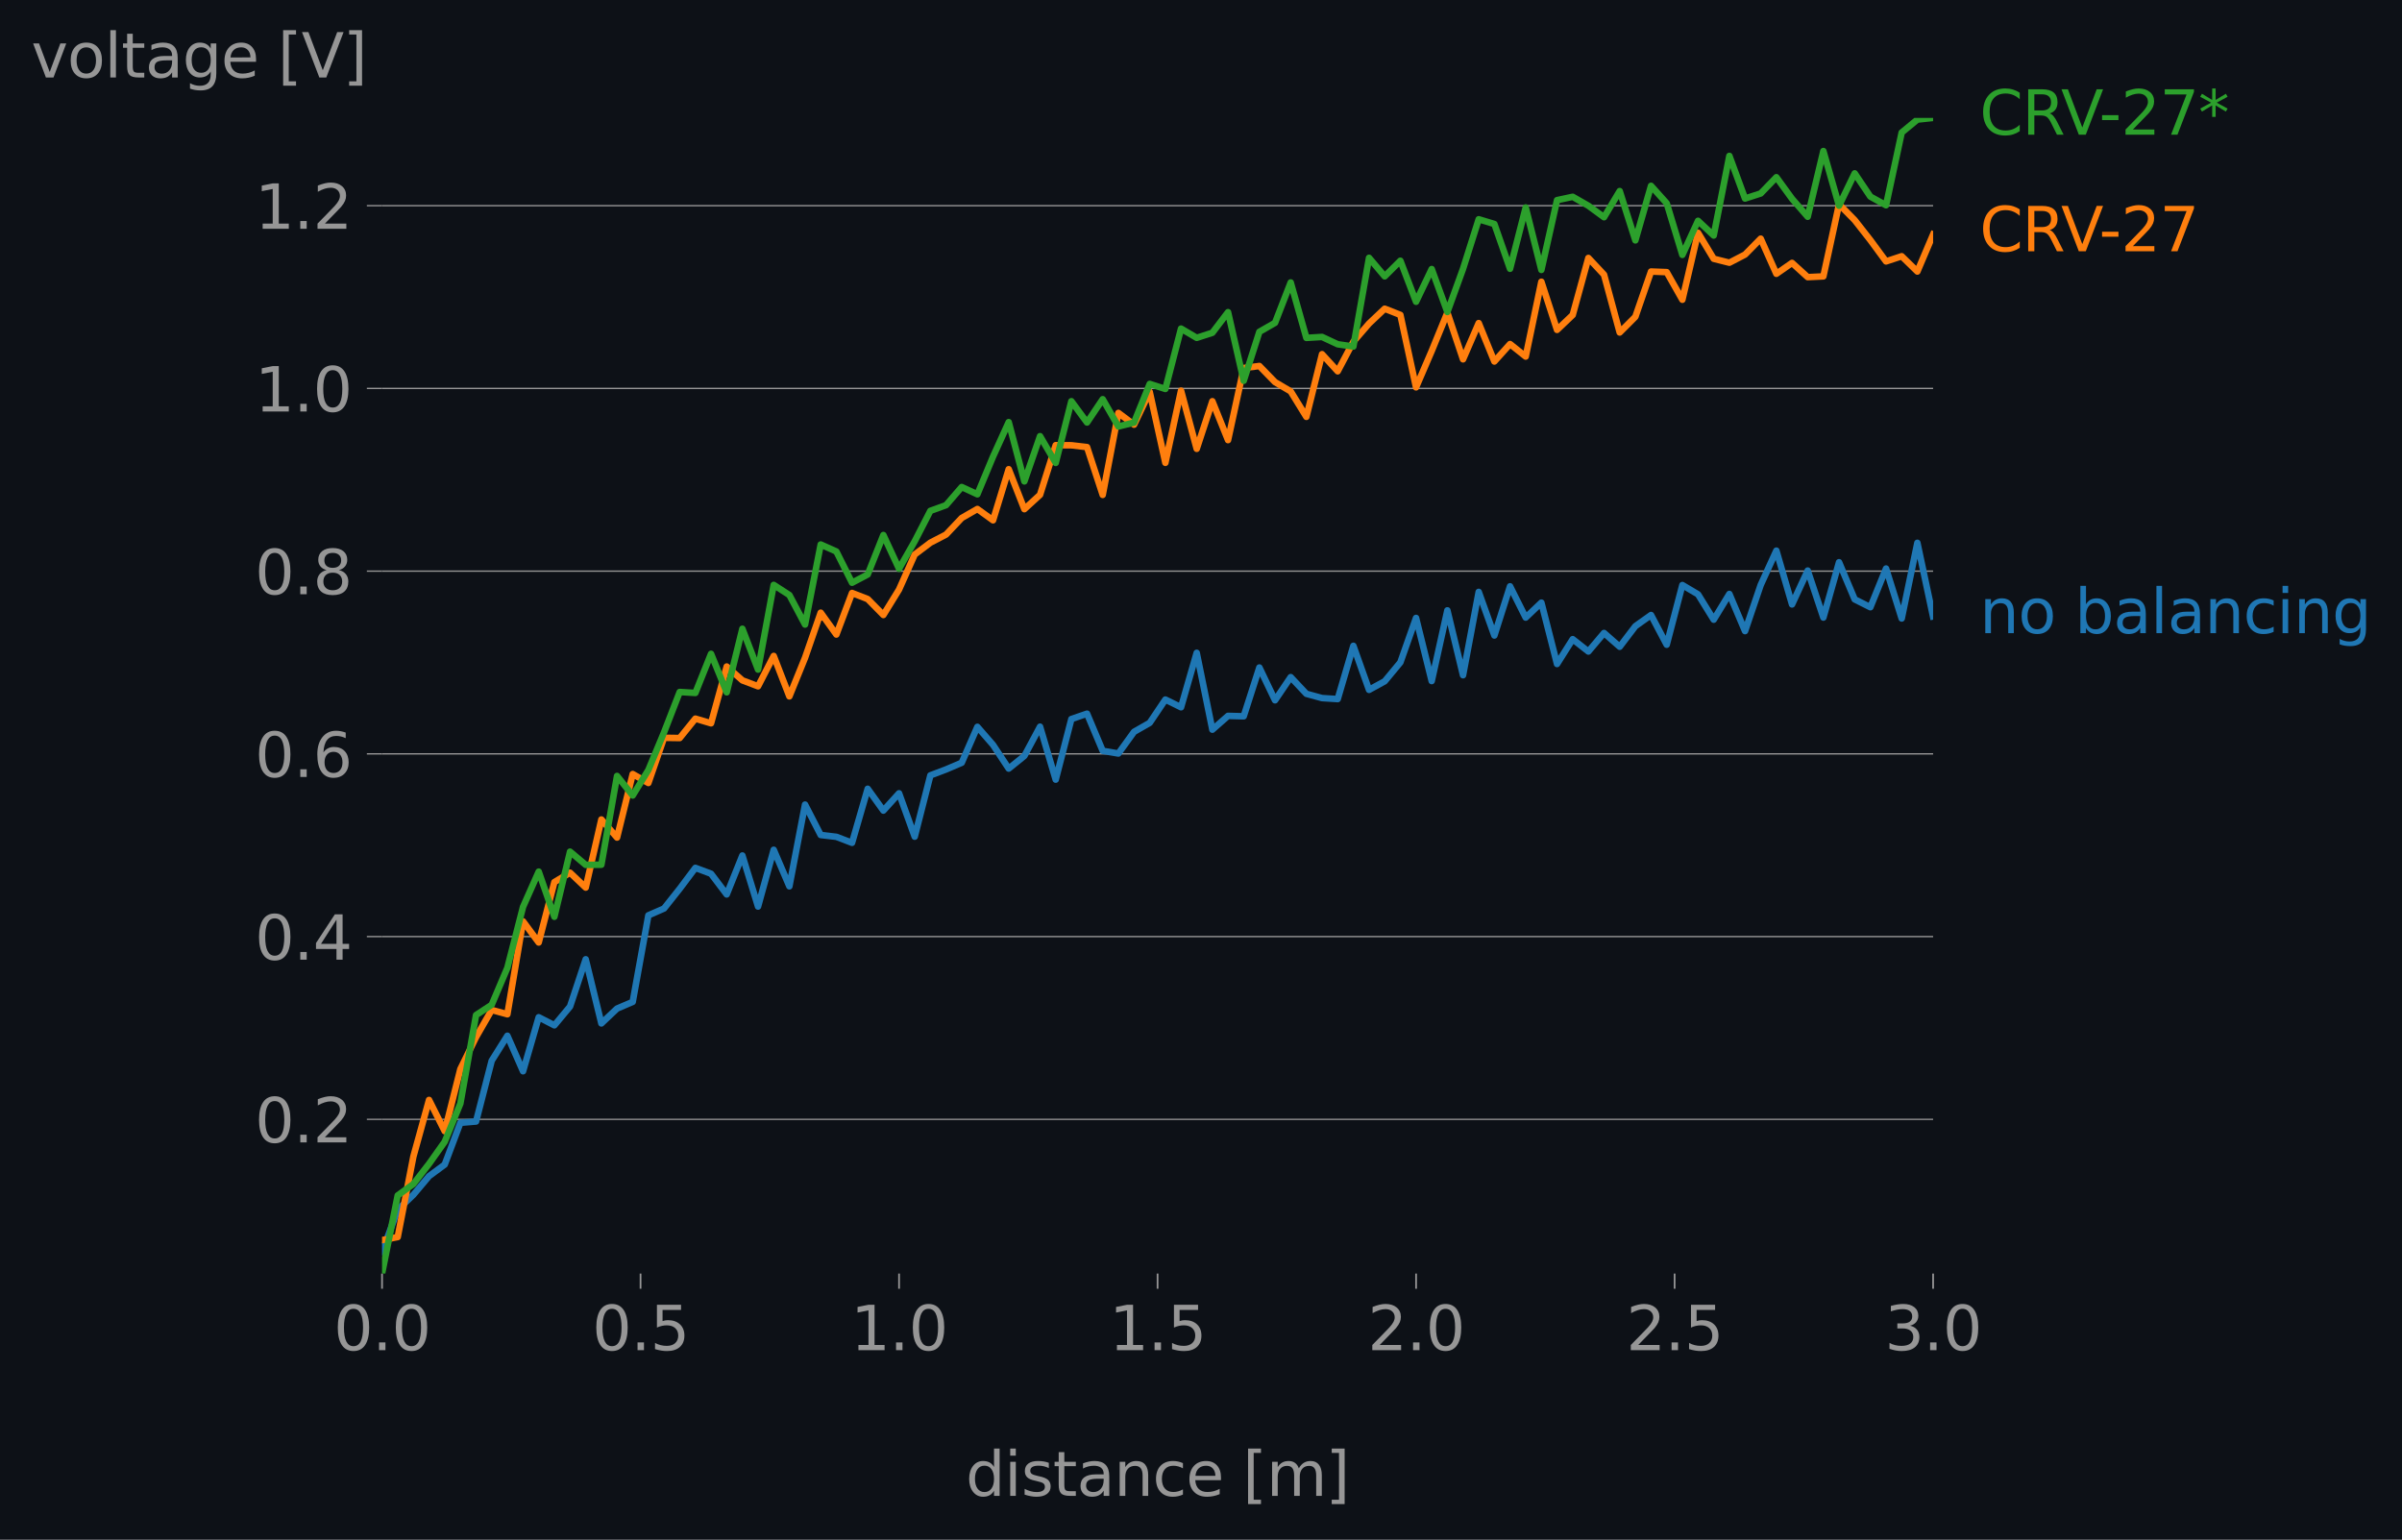 <svg height="472.743" viewBox="0 0 553.04 354.557" width="737.387" xmlns="http://www.w3.org/2000/svg" xmlns:xlink="http://www.w3.org/1999/xlink"><defs><style>*{stroke-linecap:butt;stroke-linejoin:round}</style></defs><g id="figure_1"><path d="M0 354.557h553.04V0H0z" style="fill:#0d1117" id="patch_1"/><g id="axes_1"><path d="M87.963 293.258h357.12V27.146H87.962z" style="fill:none" id="patch_2"/><g id="matplotlib.axis_1"><g id="xtick_1"><g id="line2d_1"><defs><path d="M0 0v3.5" id="m070c823717" style="stroke:#969696;stroke-width:.4"/></defs><use style="fill:#969696;stroke:#969696;stroke-width:.4" x="87.963" xlink:href="#m070c823717" y="293.258"/></g><g style="fill:#969696" transform="matrix(.14 0 0 -.14 76.83 310.896)" id="text_1"><defs><path d="M2034 4250q-487 0-733-480-245-479-245-1442 0-959 245-1439 246-480 733-480 491 0 736 480 246 480 246 1439 0 963-246 1442-245 480-736 480zm0 500q785 0 1199-621 414-620 414-1801 0-1178-414-1799Q2819-91 2034-91q-784 0-1198 620-414 621-414 1799 0 1181 414 1801 414 621 1198 621z" id="DejaVuSans-30" transform="scale(.016)"/><path d="M684 794h660V0H684v794z" id="DejaVuSans-2e" transform="scale(.016)"/></defs><use xlink:href="#DejaVuSans-30"/><use x="63.623" xlink:href="#DejaVuSans-2e"/><use x="95.41" xlink:href="#DejaVuSans-30"/></g></g><g id="xtick_2"><use style="fill:#969696;stroke:#969696;stroke-width:.4" x="147.482" xlink:href="#m070c823717" y="293.258" id="line2d_2"/><g style="fill:#969696" transform="matrix(.14 0 0 -.14 136.35 310.896)" id="text_2"><defs><path d="M691 4666h2478v-532H1269V2991q137 47 274 70 138 23 276 23 781 0 1237-428 457-428 457-1159 0-753-469-1171Q2575-91 1722-91q-294 0-599 50Q819 9 494 109v635q281-153 581-228t634-75q541 0 856 284 316 284 316 772 0 487-316 771-315 285-856 285-253 0-505-56-251-56-513-175v2344z" id="DejaVuSans-35" transform="scale(.016)"/></defs><use xlink:href="#DejaVuSans-30"/><use x="63.623" xlink:href="#DejaVuSans-2e"/><use x="95.41" xlink:href="#DejaVuSans-35"/></g></g><g id="xtick_3"><use style="fill:#969696;stroke:#969696;stroke-width:.4" x="207.002" xlink:href="#m070c823717" y="293.258" id="line2d_3"/><g style="fill:#969696" transform="matrix(.14 0 0 -.14 195.87 310.896)" id="text_3"><defs><path d="M794 531h1031v3560L703 3866v575l1116 225h631V531h1031V0H794v531z" id="DejaVuSans-31" transform="scale(.016)"/></defs><use xlink:href="#DejaVuSans-31"/><use x="63.623" xlink:href="#DejaVuSans-2e"/><use x="95.41" xlink:href="#DejaVuSans-30"/></g></g><g id="xtick_4"><use style="fill:#969696;stroke:#969696;stroke-width:.4" x="266.522" xlink:href="#m070c823717" y="293.258" id="line2d_4"/><g style="fill:#969696" transform="matrix(.14 0 0 -.14 255.39 310.896)" id="text_4"><use xlink:href="#DejaVuSans-31"/><use x="63.623" xlink:href="#DejaVuSans-2e"/><use x="95.41" xlink:href="#DejaVuSans-35"/></g></g><g id="xtick_5"><use style="fill:#969696;stroke:#969696;stroke-width:.4" x="326.043" xlink:href="#m070c823717" y="293.258" id="line2d_5"/><g style="fill:#969696" transform="matrix(.14 0 0 -.14 314.91 310.896)" id="text_5"><defs><path d="M1228 531h2203V0H469v531q359 372 979 998 621 627 780 809 303 340 423 576 121 236 121 464 0 372-261 606-261 235-680 235-297 0-627-103-329-103-704-313v638q381 153 712 231 332 78 607 78 725 0 1156-363 431-362 431-968 0-288-108-546-107-257-392-607-78-91-497-524-418-433-1181-1211z" id="DejaVuSans-32" transform="scale(.016)"/></defs><use xlink:href="#DejaVuSans-32"/><use x="63.623" xlink:href="#DejaVuSans-2e"/><use x="95.41" xlink:href="#DejaVuSans-30"/></g></g><g id="xtick_6"><use style="fill:#969696;stroke:#969696;stroke-width:.4" x="385.563" xlink:href="#m070c823717" y="293.258" id="line2d_6"/><g style="fill:#969696" transform="matrix(.14 0 0 -.14 374.43 310.896)" id="text_6"><use xlink:href="#DejaVuSans-32"/><use x="63.623" xlink:href="#DejaVuSans-2e"/><use x="95.41" xlink:href="#DejaVuSans-35"/></g></g><g id="xtick_7"><use style="fill:#969696;stroke:#969696;stroke-width:.4" x="445.082" xlink:href="#m070c823717" y="293.258" id="line2d_7"/><g style="fill:#969696" transform="matrix(.14 0 0 -.14 433.95 310.896)" id="text_7"><defs><path d="M2597 2516q453-97 707-404 255-306 255-756 0-690-475-1069Q2609-91 1734-91q-293 0-604 58T488 141v609q262-153 574-231 313-78 654-78 593 0 904 234t311 681q0 413-289 645-289 233-804 233h-544v519h569q465 0 712 186t247 536q0 359-255 551-254 193-729 193-260 0-557-57-297-56-653-174v562q360 100 674 150t592 50q719 0 1137-327 419-326 419-882 0-388-222-655t-631-370z" id="DejaVuSans-33" transform="scale(.016)"/></defs><use xlink:href="#DejaVuSans-33"/><use x="63.623" xlink:href="#DejaVuSans-2e"/><use x="95.41" xlink:href="#DejaVuSans-30"/></g></g><g style="fill:#969696" transform="matrix(.14 0 0 -.14 222.356 344.446)" id="text_8"><defs><path d="M2906 2969v1894h575V0h-575v525q-181-312-458-464-276-152-664-152-634 0-1033 506-398 507-398 1332t398 1331q399 506 1033 506 388 0 664-152 277-151 458-463zM947 1747q0-634 261-995t717-361q456 0 718 361 263 361 263 995t-263 995q-262 361-718 361t-717-361q-261-361-261-995z" id="DejaVuSans-64" transform="scale(.016)"/><path d="M603 3500h575V0H603v3500zm0 1363h575v-729H603v729z" id="DejaVuSans-69" transform="scale(.016)"/><path d="M2834 3397v-544q-243 125-506 187-262 63-544 63-428 0-642-131t-214-394q0-200 153-314t616-217l197-44q612-131 870-370t258-667q0-488-386-773Q2250-91 1575-91q-281 0-586 55T347 128v594q319-166 628-249 309-82 613-82 406 0 624 139 219 139 219 392 0 234-158 359-157 125-692 241l-200 47q-534 112-772 345-237 233-237 639 0 494 350 762 350 269 994 269 318 0 599-47 282-46 519-140z" id="DejaVuSans-73" transform="scale(.016)"/><path d="M1172 4494v-994h1184v-447H1172V1153q0-428 117-550t477-122h590V0h-590q-666 0-919 248-253 249-253 905v1900H172v447h422v994h578z" id="DejaVuSans-74" transform="scale(.016)"/><path d="M2194 1759q-697 0-966-159t-269-544q0-306 202-486 202-179 548-179 479 0 768 339t289 901v128h-572zm1147 238V0h-575v531q-197-318-491-470T1556-91q-537 0-855 302-317 302-317 808 0 590 395 890 396 300 1180 300h807v57q0 397-261 614t-733 217q-300 0-585-72-284-72-546-216v532q315 122 612 182 297 61 578 61 760 0 1135-394 375-393 375-1193z" id="DejaVuSans-61" transform="scale(.016)"/><path d="M3513 2113V0h-575v2094q0 497-194 743-194 247-581 247-466 0-735-297-269-296-269-809V0H581v3500h578v-544q207 316 486 472 280 156 646 156 603 0 912-373 310-373 310-1098z" id="DejaVuSans-6e" transform="scale(.016)"/><path d="M3122 3366v-538q-244 135-489 202t-495 67q-560 0-870-355-309-354-309-995t309-996q310-354 870-354 250 0 495 67t489 202V134Q2881 22 2623-34q-257-57-548-57-791 0-1257 497-465 497-465 1341 0 856 470 1346 471 491 1290 491 265 0 518-55 253-54 491-163z" id="DejaVuSans-63" transform="scale(.016)"/><path d="M3597 1894v-281H953q38-594 358-905t892-311q331 0 642 81t618 244V178Q3153 47 2828-22t-659-69q-838 0-1327 487-489 488-489 1320 0 859 464 1363 464 505 1252 505 706 0 1117-455 411-454 411-1235zm-575 169q-6 471-264 752-258 282-683 282-481 0-770-272t-333-766l2050 4z" id="DejaVuSans-65" transform="scale(.016)"/><path d="M550 4863h1325v-447h-750V-397h750v-447H550v5707z" id="DejaVuSans-5b" transform="scale(.016)"/><path d="M3328 2828q216 388 516 572t706 184q547 0 844-383 297-382 297-1088V0h-578v2094q0 503-179 746-178 244-543 244-447 0-707-297-259-296-259-809V0h-578v2094q0 506-178 748t-550 242q-441 0-701-298-259-298-259-808V0H581v3500h578v-544q197 322 472 475t653 153q382 0 649-194 267-193 395-562z" id="DejaVuSans-6d" transform="scale(.016)"/><path d="M1947 4863V-844H622v447h747v4813H622v447h1325z" id="DejaVuSans-5d" transform="scale(.016)"/></defs><use xlink:href="#DejaVuSans-64"/><use x="63.477" xlink:href="#DejaVuSans-69"/><use x="91.26" xlink:href="#DejaVuSans-73"/><use x="143.359" xlink:href="#DejaVuSans-74"/><use x="182.568" xlink:href="#DejaVuSans-61"/><use x="243.848" xlink:href="#DejaVuSans-6e"/><use x="307.227" xlink:href="#DejaVuSans-63"/><use x="362.207" xlink:href="#DejaVuSans-65"/><use x="423.73" xlink:href="#DejaVuSans-20"/><use x="455.518" xlink:href="#DejaVuSans-5b"/><use x="494.531" xlink:href="#DejaVuSans-6d"/><use x="591.943" xlink:href="#DejaVuSans-5d"/></g></g><g id="matplotlib.axis_2"><g id="ytick_1"><path clip-path="url(#p6ce8a5b146)" d="M87.963 257.742h357.12" style="fill:none;stroke:#969696;stroke-linecap:square;stroke-width:.3" id="line2d_8"/><g id="line2d_9"><defs><path d="M0 0h-3.5" id="m0236e08775" style="stroke:#969696;stroke-width:.3"/></defs><use style="fill:#969696;stroke:#969696;stroke-width:.3" x="87.963" xlink:href="#m0236e08775" y="257.742"/></g><g style="fill:#969696" transform="matrix(.14 0 0 -.14 58.698 263.06)" id="text_9"><use xlink:href="#DejaVuSans-30"/><use x="63.623" xlink:href="#DejaVuSans-2e"/><use x="95.41" xlink:href="#DejaVuSans-32"/></g></g><g id="ytick_2"><path clip-path="url(#p6ce8a5b146)" d="M87.963 215.666h357.12" style="fill:none;stroke:#969696;stroke-linecap:square;stroke-width:.3" id="line2d_10"/><use style="fill:#969696;stroke:#969696;stroke-width:.3" x="87.963" xlink:href="#m0236e08775" y="215.666" id="line2d_11"/><g style="fill:#969696" transform="matrix(.14 0 0 -.14 58.698 220.984)" id="text_10"><defs><path d="M2419 4116 825 1625h1594v2491zm-166 550h794V1625h666v-525h-666V0h-628v1100H313v609l1940 2957z" id="DejaVuSans-34" transform="scale(.016)"/></defs><use xlink:href="#DejaVuSans-30"/><use x="63.623" xlink:href="#DejaVuSans-2e"/><use x="95.41" xlink:href="#DejaVuSans-34"/></g></g><g id="ytick_3"><path clip-path="url(#p6ce8a5b146)" d="M87.963 173.59h357.12" style="fill:none;stroke:#969696;stroke-linecap:square;stroke-width:.3" id="line2d_12"/><use style="fill:#969696;stroke:#969696;stroke-width:.3" x="87.963" xlink:href="#m0236e08775" y="173.589" id="line2d_13"/><g style="fill:#969696" transform="matrix(.14 0 0 -.14 58.698 178.908)" id="text_11"><defs><path d="M2113 2584q-425 0-674-291-248-290-248-796 0-503 248-796 249-292 674-292t673 292q248 293 248 796 0 506-248 796-248 291-673 291zm1253 1979v-575q-238 112-480 171-242 60-480 60-625 0-955-422-329-422-376-1275 184 272 462 417 279 145 613 145 703 0 1111-427 408-426 408-1160 0-719-425-1154Q2819-91 2113-91q-810 0-1238 620-428 621-428 1799 0 1106 525 1764t1409 658q238 0 480-47t505-140z" id="DejaVuSans-36" transform="scale(.016)"/></defs><use xlink:href="#DejaVuSans-30"/><use x="63.623" xlink:href="#DejaVuSans-2e"/><use x="95.41" xlink:href="#DejaVuSans-36"/></g></g><g id="ytick_4"><path clip-path="url(#p6ce8a5b146)" d="M87.963 131.513h357.12" style="fill:none;stroke:#969696;stroke-linecap:square;stroke-width:.3" id="line2d_14"/><use style="fill:#969696;stroke:#969696;stroke-width:.3" x="87.963" xlink:href="#m0236e08775" y="131.513" id="line2d_15"/><g style="fill:#969696" transform="matrix(.14 0 0 -.14 58.698 136.832)" id="text_12"><defs><path d="M2034 2216q-450 0-708-241-257-241-257-662 0-422 257-663 258-241 708-241t709 242q260 243 260 662 0 421-258 662-257 241-711 241zm-631 268q-406 100-633 378-226 279-226 679 0 559 398 884 399 325 1092 325 697 0 1094-325t397-884q0-400-227-679-226-278-629-378 456-106 710-416 255-309 255-755 0-679-414-1042Q2806-91 2034-91q-771 0-1186 362-414 363-414 1042 0 446 256 755 257 310 713 416zm-231 997q0-362 226-565 227-203 636-203 407 0 636 203 230 203 230 565 0 363-230 566-229 203-636 203-409 0-636-203-226-203-226-566z" id="DejaVuSans-38" transform="scale(.016)"/></defs><use xlink:href="#DejaVuSans-30"/><use x="63.623" xlink:href="#DejaVuSans-2e"/><use x="95.41" xlink:href="#DejaVuSans-38"/></g></g><g id="ytick_5"><path clip-path="url(#p6ce8a5b146)" d="M87.963 89.437h357.12" style="fill:none;stroke:#969696;stroke-linecap:square;stroke-width:.3" id="line2d_16"/><use style="fill:#969696;stroke:#969696;stroke-width:.3" x="87.963" xlink:href="#m0236e08775" y="89.437" id="line2d_17"/><g style="fill:#969696" transform="matrix(.14 0 0 -.14 58.698 94.756)" id="text_13"><use xlink:href="#DejaVuSans-31"/><use x="63.623" xlink:href="#DejaVuSans-2e"/><use x="95.41" xlink:href="#DejaVuSans-30"/></g></g><g id="ytick_6"><path clip-path="url(#p6ce8a5b146)" d="M87.963 47.36h357.12" style="fill:none;stroke:#969696;stroke-linecap:square;stroke-width:.3" id="line2d_18"/><use style="fill:#969696;stroke:#969696;stroke-width:.3" x="87.963" xlink:href="#m0236e08775" y="47.361" id="line2d_19"/><g style="fill:#969696" transform="matrix(.14 0 0 -.14 58.698 52.68)" id="text_14"><use xlink:href="#DejaVuSans-31"/><use x="63.623" xlink:href="#DejaVuSans-2e"/><use x="95.41" xlink:href="#DejaVuSans-32"/></g></g><g style="fill:#969696" transform="matrix(.14 0 0 -.14 7.2 17.838)" id="text_15"><defs><path d="M191 3500h609L1894 563l1094 2937h609L2284 0h-781L191 3500z" id="DejaVuSans-76" transform="scale(.016)"/><path d="M1959 3097q-462 0-731-361t-269-989q0-628 267-989 268-361 733-361 460 0 728 362 269 363 269 988 0 622-269 986-268 364-728 364zm0 487q750 0 1178-488 429-487 429-1349 0-859-429-1349Q2709-91 1959-91q-753 0-1180 489-426 490-426 1349 0 862 426 1349 427 488 1180 488z" id="DejaVuSans-6f" transform="scale(.016)"/><path d="M603 4863h575V0H603v4863z" id="DejaVuSans-6c" transform="scale(.016)"/><path d="M2906 1791q0 625-258 968-257 344-723 344-462 0-720-344-258-343-258-968 0-622 258-966t720-344q466 0 723 344 258 344 258 966zm575-1357q0-893-397-1329-396-436-1215-436-303 0-572 45t-522 139v559q253-137 500-202 247-66 503-66 566 0 847 295t281 892v285q-178-310-456-463T1784 0Q1141 0 747 490 353 981 353 1791q0 812 394 1302 394 491 1037 491 388 0 666-153t456-462v531h575V434z" id="DejaVuSans-67" transform="scale(.016)"/><path d="M1831 0 50 4666h659L2188 738l1481 3928h656L2547 0h-716z" id="DejaVuSans-56" transform="scale(.016)"/></defs><use xlink:href="#DejaVuSans-76"/><use x="59.18" xlink:href="#DejaVuSans-6f"/><use x="120.361" xlink:href="#DejaVuSans-6c"/><use x="148.145" xlink:href="#DejaVuSans-74"/><use x="187.354" xlink:href="#DejaVuSans-61"/><use x="248.633" xlink:href="#DejaVuSans-67"/><use x="312.109" xlink:href="#DejaVuSans-65"/><use x="373.633" xlink:href="#DejaVuSans-20"/><use x="405.42" xlink:href="#DejaVuSans-5b"/><use x="444.434" xlink:href="#DejaVuSans-56"/><use x="512.842" xlink:href="#DejaVuSans-5d"/></g></g><path clip-path="url(#p6ce8a5b146)" d="m87.963 288.272 3.607-9.688 3.607-3.469 3.607-4.292 3.608-2.662 3.607-9.613 3.607-.302 3.607-14.006 3.608-5.746 3.607 8.175 3.607-12.433 3.608 1.86 3.607-4.33 3.607-10.876 3.607 14.767 3.608-3.416 3.607-1.544 3.607-19.925 3.607-1.577 3.608-4.55 3.607-4.804 3.607 1.35 3.607 4.766 3.608-8.966 3.607 11.757 3.607-13.074 3.608 8.418 3.607-18.82 3.607 6.999 3.607.42 3.608 1.38 3.607-12.445 3.607 5.023 3.607-3.98 3.608 9.993 3.607-14.122 3.607-1.363 3.608-1.54 3.607-8.272 3.607 4.152 3.607 5.46 3.608-2.916 3.607-6.733 3.607 12.192 3.608-13.947 3.607-1.238 3.607 8.557 3.607.615 3.608-4.995 3.607-2.061 3.607-5.365 3.607 1.773 3.608-12.538 3.607 17.697 3.607-3.176 3.608.094 3.607-11.233 3.607 7.545 3.607-5.33 3.608 3.84 3.607.986 3.607.228 3.607-12.263 3.608 10.14 3.607-1.975 3.607-4.352 3.608-10.23 3.607 14.528 3.607-16.274 3.607 14.934 3.608-19.182 3.607 10.035 3.607-11.326 3.607 7.201 3.608-3.44 3.607 14.128 3.607-5.716 3.608 2.842 3.607-4.27 3.607 3.174 3.607-4.74 3.608-2.565 3.607 6.837 3.607-13.74 3.607 2.137 3.608 5.834 3.607-5.92 3.607 8.546 3.607-10.618 3.608-7.904 3.607 12.385 3.607-7.794 3.608 10.82 3.607-12.738 3.607 8.548 3.607 1.808 3.608-8.906 3.607 11.502 3.607-17.424 3.607 16.94" style="fill:none;stroke:#1f77b4;stroke-linecap:square;stroke-width:1.5" id="line2d_20"/><path clip-path="url(#p6ce8a5b146)" d="m87.963 285.558 3.607-.702 3.607-18.538 3.607-13.04 3.608 7.19 3.607-14.294 3.607-7.36 3.607-6.26 3.608.996 3.607-21.399 3.607 4.872 3.608-13.905 3.607-2.168 3.607 3.427 3.607-15.68 3.608 4.163 3.607-14.623 3.607 2.058 3.607-10.405 3.608.053 3.607-4.467 3.607 1.073 3.607-13.074 3.608 3.185 3.607 1.369 3.607-6.99 3.608 9.31 3.607-8.883 3.607-10.39 3.607 5.033 3.608-9.565 3.607 1.398 3.607 3.667 3.607-5.852 3.608-8.07 3.607-2.726 3.607-1.872 3.608-3.815 3.607-2.073 3.607 2.606 3.607-11.767 3.608 9.201 3.607-3.313 3.607-11.422 3.608.024 3.607.419 3.607 11.01 3.607-18.884 3.608 2.711 3.607-7.555 3.607 16.34 3.607-16.614 3.608 13.387 3.607-10.956 3.607 8.953 3.608-16.596 3.607-.473 3.607 3.711 3.607 2.135 3.608 5.867 3.607-14.434 3.607 3.94 3.607-6.816 3.608-4.178 3.607-3.414 3.607 1.423 3.608 16.684 3.607-8.378 3.607-8.816 3.607 10.736 3.608-8.342 3.607 8.846 3.607-4.018 3.607 2.883 3.608-17.227 3.607 11.086 3.607-3.44 3.608-13.127 3.607 3.852 3.607 13.312 3.607-3.618 3.608-10.418 3.607.137 3.607 6.358 3.607-15.416 3.608 5.983 3.607.906 3.607-1.871 3.607-3.667 3.608 8.092 3.607-2.509 3.607 3.28 3.608-.174 3.607-16.612 3.607 3.658 3.607 4.6 3.608 4.904 3.607-1.188 3.607 3.519L445.082 54" style="fill:none;stroke:#ff7f0e;stroke-linecap:square;stroke-width:1.5" id="line2d_21"/><path clip-path="url(#p6ce8a5b146)" d="m87.963 293.258 3.607-17.99 3.607-2.632 3.607-4.647 3.608-5.08 3.607-8.797 3.607-20.373 3.607-2.373 3.608-8.517 3.607-14.026 3.607-8.121 3.608 10.4 3.607-14.997 3.607 3.044 3.607-.032 3.608-20.444 3.607 4.499 3.607-5.869 3.607-8.666 3.608-9.295 3.607.22 3.607-9.007 3.607 8.864 3.608-14.64 3.607 9.403 3.607-19.5 3.608 2.336 3.607 6.792 3.607-18.432 3.607 1.618 3.608 7.19 3.607-1.901 3.607-9.085 3.607 7.773 3.608-6.337 3.607-7.008 3.607-1.304 3.608-4.181 3.607 1.677 3.607-8.677 3.607-7.943 3.608 13.645 3.607-10.413 3.607 6.157 3.608-14.2 3.607 4.899 3.607-5.366 3.607 6.282 3.608-.906 3.607-8.893 3.607 1.155 3.607-13.897 3.608 2.128 3.607-1.17 3.607-4.746 3.608 15.807 3.607-11.28 3.607-2.067 3.607-9.297 3.608 12.764 3.607-.218 3.607 1.686 3.607.52 3.608-20.428 3.607 4.27 3.607-3.594 3.608 9.446 3.607-7.532 3.607 9.892 3.607-9.95 3.608-11.405 3.607 1.088 3.607 10.309 3.607-14.114 3.608 14.376 3.607-16.059 3.607-.776 3.608 2.064 3.607 2.64 3.607-6.023 3.607 11.352 3.608-12.558 3.607 4.014 3.607 11.887 3.607-7.845 3.608 3.384 3.607-18.33 3.607 9.814 3.607-1.165 3.608-3.742 3.607 4.959 3.607 4.146 3.608-15.133 3.607 12.597 3.607-7.458 3.607 5.355 3.608 1.988 3.607-16.743 3.607-2.981 3.607-.389" style="fill:none;stroke:#2ca02c;stroke-linecap:square;stroke-width:1.5" id="line2d_22"/><g style="fill:#1f77b4" transform="matrix(.14 0 0 -.14 455.796 145.796)" id="text_16"><defs><path d="M3116 1747q0 634-261 995t-717 361q-457 0-718-361t-261-995q0-634 261-995t718-361q456 0 717 361t261 995zM1159 2969q182 312 458 463 277 152 661 152 638 0 1036-506 399-506 399-1331T3314 415Q2916-91 2278-91q-384 0-661 152-276 152-458 464V0H581v4863h578V2969z" id="DejaVuSans-62" transform="scale(.016)"/></defs><use xlink:href="#DejaVuSans-6e"/><use x="63.379" xlink:href="#DejaVuSans-6f"/><use x="124.561" xlink:href="#DejaVuSans-20"/><use x="156.348" xlink:href="#DejaVuSans-62"/><use x="219.824" xlink:href="#DejaVuSans-61"/><use x="281.104" xlink:href="#DejaVuSans-6c"/><use x="308.887" xlink:href="#DejaVuSans-61"/><use x="370.166" xlink:href="#DejaVuSans-6e"/><use x="433.545" xlink:href="#DejaVuSans-63"/><use x="488.525" xlink:href="#DejaVuSans-69"/><use x="516.309" xlink:href="#DejaVuSans-6e"/><use x="579.688" xlink:href="#DejaVuSans-67"/></g><g style="fill:#ff7f0e" transform="matrix(.14 0 0 -.14 455.796 57.863)" id="text_17"><defs><path d="M4122 4306v-665q-319 297-680 443-361 147-767 147-800 0-1225-489t-425-1414q0-922 425-1411t1225-489q406 0 767 147t680 444V359q-331-225-702-338-370-112-782-112-1060 0-1670 648-609 649-609 1771 0 1125 609 1773 610 649 1670 649 418 0 788-111 371-111 696-333z" id="DejaVuSans-43" transform="scale(.016)"/><path d="M2841 2188q203-69 395-294t386-619L4263 0h-679l-596 1197q-232 469-449 622t-592 153h-688V0H628v4666h1425q800 0 1194-335 394-334 394-1009 0-441-205-732-205-290-595-402zM1259 4147V2491h794q456 0 689 211t233 620q0 409-233 617t-689 208h-794z" id="DejaVuSans-52" transform="scale(.016)"/><path d="M313 2009h1684v-512H313v512z" id="DejaVuSans-2d" transform="scale(.016)"/><path d="M525 4666h3000v-269L1831 0h-659l1594 4134H525v532z" id="DejaVuSans-37" transform="scale(.016)"/></defs><use xlink:href="#DejaVuSans-43"/><use x="69.824" xlink:href="#DejaVuSans-52"/><use x="133.807" xlink:href="#DejaVuSans-56"/><use x="196.34" xlink:href="#DejaVuSans-2d"/><use x="232.424" xlink:href="#DejaVuSans-32"/><use x="296.047" xlink:href="#DejaVuSans-37"/></g><g style="fill:#2ca02c" transform="matrix(.14 0 0 -.14 455.796 31.01)" id="text_18"><defs><path d="m3009 3897-1121-606 1121-610-181-306-1050 634V1831h-356v1178L372 2375l-181 306 1122 610-1122 606 181 309 1050-634v1178h356V3572l1050 634 181-309z" id="DejaVuSans-2a" transform="scale(.016)"/></defs><use xlink:href="#DejaVuSans-43"/><use x="69.824" xlink:href="#DejaVuSans-52"/><use x="133.807" xlink:href="#DejaVuSans-56"/><use x="196.34" xlink:href="#DejaVuSans-2d"/><use x="232.424" xlink:href="#DejaVuSans-32"/><use x="296.047" xlink:href="#DejaVuSans-37"/><use x="359.67" xlink:href="#DejaVuSans-2a"/></g></g></g><defs><clipPath id="p6ce8a5b146"><path d="M87.963 27.146h357.12v266.112H87.963z"/></clipPath></defs></svg>